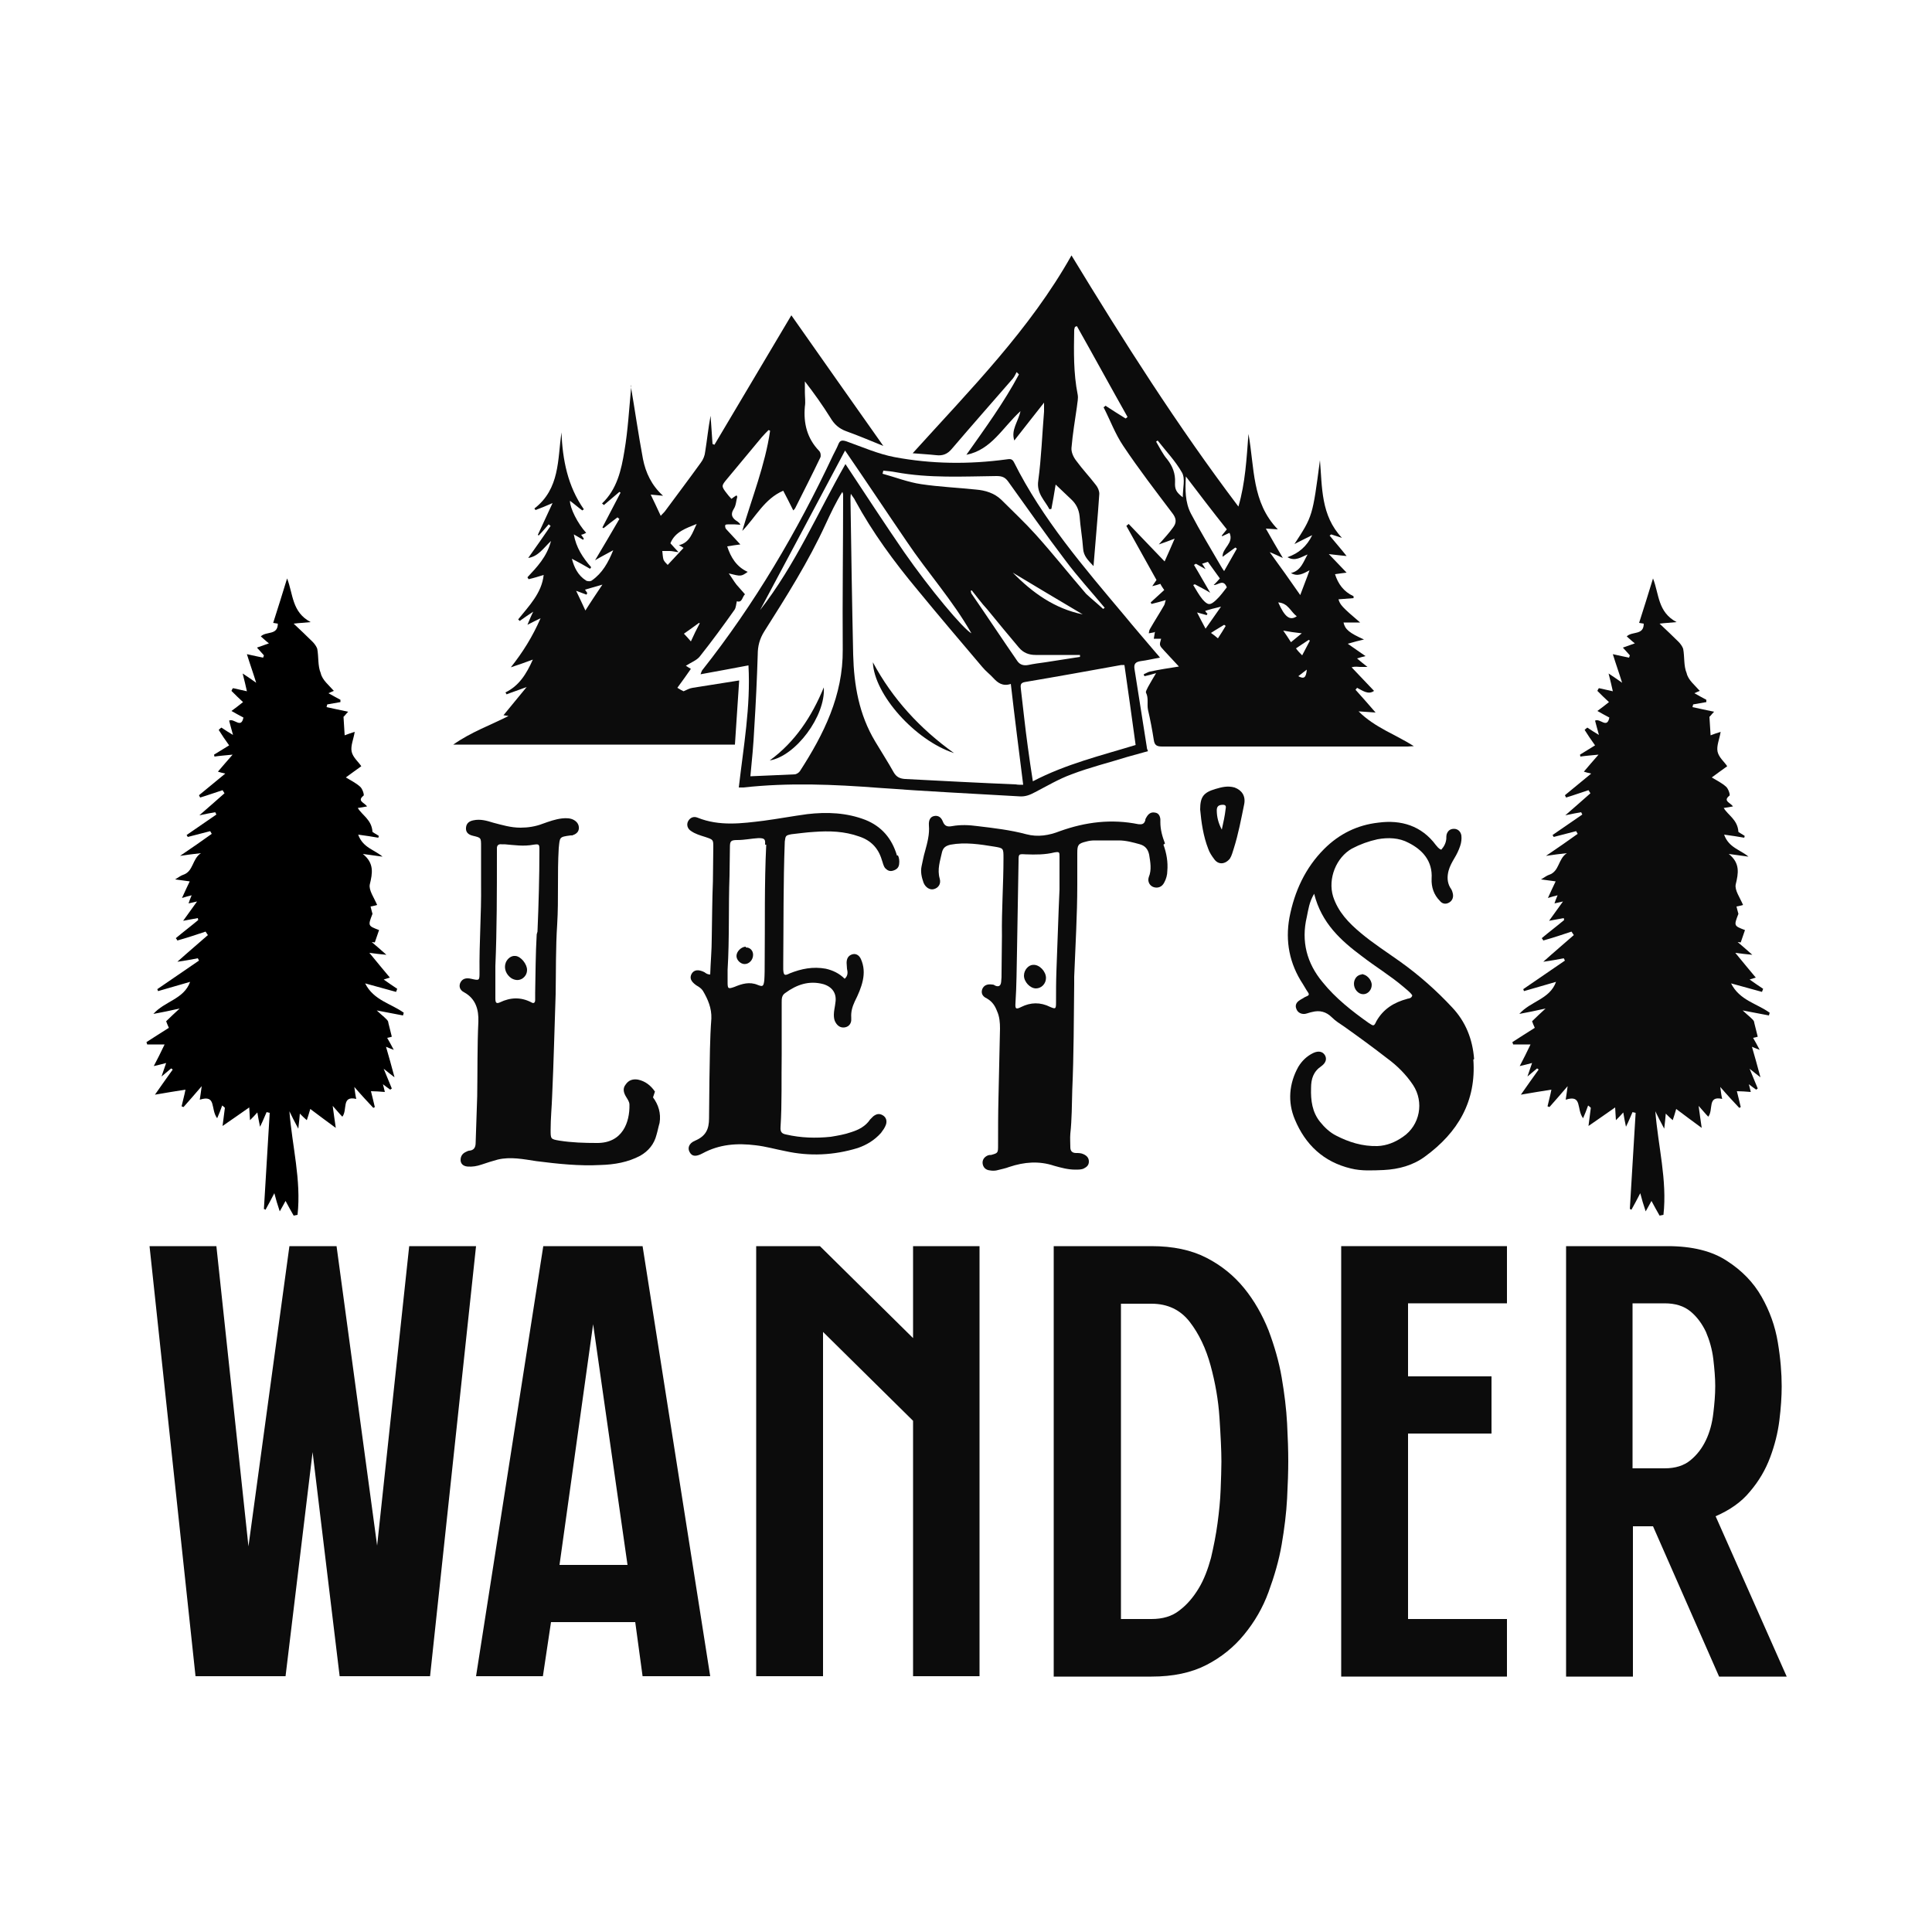 <?xml version="1.0" encoding="utf-8"?>
<!-- Generator: Adobe Illustrator 22.0.0, SVG Export Plug-In . SVG Version: 6.00 Build 0)  -->
<svg version="1.1" id="Layer_1" xmlns="http://www.w3.org/2000/svg" xmlns:xlink="http://www.w3.org/1999/xlink" x="0px" y="0px"
	 viewBox="0 0 500 500" style="enable-background:new 0 0 500 500;" xml:space="preserve">
<style type="text/css">
	.st0{fill:#0C0C0C;}
</style>
<g>
	<path d="M86.4,178.8c-0.3,0.1-0.7,0.3-1.4,0.6c1.2,0.7,2.2,1.2,3.1,1.7c0,0.2,0,0.4,0,0.6c-1.1,0.2-2.2,0.4-3.4,0.6
		c-0.1,0.2-0.1,0.5-0.2,0.7c1.7,0.4,3.4,0.7,5.6,1.2c-0.6,0.6-1,1.2-1.2,1.3c0.1,1.7,0.2,3.2,0.3,4.8c0.8-0.3,1.6-0.6,2.6-0.9
		c-0.3,1.9-1.1,3.6-0.8,5.1c0.3,1.5,1.8,2.7,2.5,3.8c-1.3,0.9-2.6,1.9-4,2.9c1.3,0.8,2.6,1.4,3.7,2.4c0.6,0.5,1.1,2.1,0.9,2.3
		c-1.8,1.4,0.2,1.8,0.9,2.8c-1,0.2-1.7,0.3-2.4,0.4c1.1,1.9,3.6,3,3.8,6.2c0.1,0.1,0.8,0.5,1.6,1c0,0.2,0,0.3-0.1,0.5
		c-1.6-0.3-3.1-0.5-5.2-0.8c1.2,3.4,4.2,3.9,6.3,5.7c-1.5-0.2-3-0.4-5.1-0.7c3,2.4,2.5,5,1.8,7.9c-0.3,1.5,1.1,3.4,1.9,5.3
		c-0.4,0.1-1,0.3-1.7,0.4c0.2,0.7,0.3,1.3,0.5,1.9c-1.2,3.1-1.2,3.1,1.7,4.2c-0.4,1.1-0.7,2.1-1.1,3.2c-0.3,0-0.5-0.1-0.8-0.1
		c1.1,0.9,2.2,1.9,3.8,3.3c-1.9-0.2-3-0.3-4.4-0.5c1.9,2.3,3.6,4.4,5.3,6.4c-0.1,0-0.6,0.2-1.6,0.5c1.3,0.9,2.4,1.7,3.5,2.4
		c-0.1,0.3-0.2,0.5-0.3,0.8c-2.5-0.7-5.1-1.4-8-2.2c2.2,4.4,6.7,5.2,10,7.6c-0.1,0.2-0.1,0.4-0.2,0.7c-2.1-0.4-4.2-0.8-6.8-1.3
		c0.9,0.8,1.4,1.3,1.9,1.7c0.5,0.5,1.1,0.9,1.1,1.5c0.3,1.2,0.6,2.4,0.9,3.6c-0.3,0.1-0.7,0.2-1.2,0.3c0.6,1,1,1.8,1.7,3.1
		c-1-0.4-1.6-0.6-2-0.8c0.7,2.4,1.4,4.9,2.2,7.9c-1-0.8-1.6-1.2-2.8-2.2c0.9,2.2,1.5,3.6,2.1,5.1c-0.1,0.1-0.3,0.2-0.4,0.3
		c-0.6-0.4-1.1-0.8-1.9-1.4c0.2,0.7,0.3,1.2,0.5,2c-1.3-0.1-2.5-0.2-3.6-0.2c0.3,1.3,0.7,2.7,1,4.1c-0.1,0.1-0.3,0.2-0.4,0.2
		c-1.5-1.6-3-3.2-4.9-5.4c0.2,1.5,0.3,2.3,0.5,3.1c-3.9-0.9-2.2,2.8-3.6,4.6c-0.8-0.8-1.4-1.6-2.5-2.8c0.3,2.1,0.5,3.8,0.8,5.7
		c-2.2-1.6-4.2-3.1-6.6-4.9c-0.4,1.4-0.6,2-0.9,2.9c-0.6-0.5-1.1-1-1.8-1.7c-0.1,1.2-0.2,2.2-0.4,3.9c-1-1.9-1.7-3.2-2.3-4.5
		c0.7,9,3.1,17.8,2.1,26.8c-0.3,0.1-0.7,0.1-1,0.2c-0.7-1.2-1.4-2.5-2.1-3.8c-0.4,0.7-0.8,1.5-1.5,2.7c-0.6-1.8-1-3.1-1.4-4.7
		c-0.8,1.6-1.6,3-2.3,4.3c-0.1-0.1-0.2-0.2-0.4-0.2c0.5-8.3,1-16.6,1.5-24.9c-0.3-0.1-0.6-0.1-0.8-0.2c-0.5,1.1-0.9,2.2-1.7,3.8
		c-0.3-1.5-0.5-2.4-0.7-3.7c-0.6,0.7-1.2,1.3-1.9,2c-0.1-1.1-0.1-2-0.2-3.3c-2.4,1.7-4.6,3.2-6.9,4.8c0.2-1.5,0.4-3.1,0.6-4.7
		c-0.2-0.2-0.4-0.4-0.7-0.6c-0.4,1.1-0.8,2.2-1.3,3.3c-1.8-2.4-0.1-6.2-4.5-4.8c0.2-1.1,0.3-2.2,0.5-3.5c-1.7,2-3.2,3.7-4.7,5.4
		c-0.2-0.1-0.4-0.1-0.5-0.2c0.3-1.4,0.7-2.7,1-4.3c-2.6,0.4-5,0.8-7.9,1.3c1.6-2.3,3.1-4.4,4.6-6.5c-0.1-0.1-0.3-0.2-0.4-0.3
		c-0.7,0.6-1.4,1.2-2.5,2.1c0.5-1.4,0.8-2.3,1.2-3.5c-1.1,0.3-1.9,0.5-3.2,0.8c1-1.9,1.8-3.5,2.8-5.6c-1.8,0-3.1,0-4.5,0
		c-0.1-0.2-0.1-0.4-0.2-0.6c1.9-1.2,3.7-2.4,5.8-3.7c-0.3-0.6-0.5-1.2-0.7-1.7c1.1-1.1,2.1-2,3.5-3.3c-2.6,0.6-4.7,1-6.8,1.4
		c2.9-3.3,7.9-3.8,9.5-8.3c-2.8,0.8-5.5,1.6-8.3,2.4c-0.1-0.2-0.1-0.4-0.2-0.5c3.6-2.5,7.2-4.9,10.8-7.4c-0.1-0.2-0.2-0.4-0.3-0.6
		c-1.6,0.3-3.1,0.6-5.3,0.9c2.9-2.6,5.4-4.7,7.9-6.9c-0.2-0.3-0.4-0.6-0.6-0.9c-2.4,0.8-4.8,1.6-7.3,2.3c-0.1-0.2-0.2-0.4-0.4-0.6
		c1.9-1.6,3.9-3.1,5.8-4.7c0-0.2-0.1-0.3-0.1-0.5c-1.1,0.2-2.2,0.4-3.8,0.7c1.3-1.8,2.3-3.2,3.6-5c-1,0.2-1.6,0.4-2.2,0.5
		c0.2-0.6,0.4-1.2,0.8-2.1c-0.9,0.2-1.5,0.4-2.5,0.7c0.7-1.6,1.3-2.8,2-4.3c-1.3-0.2-2.3-0.3-3.8-0.5c1-0.6,1.5-1,2.1-1.2
		c2.7-0.9,2.3-4.1,4.6-5.6c-1.9,0.2-3.4,0.4-5.4,0.7c3.1-2.1,5.7-3.9,8.2-5.7c-0.1-0.2-0.3-0.5-0.4-0.7c-1.9,0.5-3.8,1-5.8,1.5
		c-0.1-0.2-0.2-0.3-0.3-0.5c2.6-1.8,5.1-3.5,7.7-5.3c-0.1-0.2-0.2-0.4-0.3-0.6c-1.1,0.2-2.3,0.4-4.1,0.8c2.5-2.2,4.5-3.9,6.5-5.7
		c-0.2-0.3-0.3-0.5-0.5-0.8c-1.9,0.6-3.8,1.3-5.8,1.9c-0.1-0.2-0.2-0.4-0.3-0.6c2.2-1.8,4.4-3.6,6.8-5.6c-0.9-0.2-1.3-0.3-1.9-0.5
		c1.2-1.4,2.3-2.7,3.8-4.4c-2,0.2-3.4,0.3-4.7,0.5c0-0.2-0.1-0.3-0.1-0.5c1.3-0.8,2.6-1.6,3.9-2.4c-1-1.4-1.9-2.7-2.7-4
		c0.2-0.2,0.4-0.4,0.7-0.6c0.9,0.6,1.8,1.2,3,1.9c-0.4-1.4-0.7-2.6-1-3.7c1.3-0.7,3.1,2.2,3.7-0.8c-1-0.5-2-1.1-3.1-1.7
		c1.1-0.8,2-1.5,3-2.3c-1-0.9-2-1.9-3-2.9c0.1-0.2,0.2-0.5,0.4-0.7c1.1,0.2,2.1,0.5,3.6,0.8c-0.3-1.4-0.6-2.6-1.1-4.6
		c1.5,1,2.4,1.6,3.5,2.4c-0.8-2.6-1.6-4.8-2.4-7.4c1.9,0.4,3.1,0.7,4.2,0.9c0.1-0.2,0.1-0.4,0.2-0.6c-0.5-0.6-1.1-1.2-1.8-2
		c1.1-0.4,2-0.7,3.1-1.1c-0.8-0.6-1.4-1.2-2.1-1.8c1.4-1.4,4.4-0.2,4.4-3.3c-0.6-0.1-1.2-0.2-1.2-0.2c1.2-3.7,2.3-7.3,3.6-11.5
		c1.6,4.1,1.2,8.7,6.1,11.3c-1.9,0.2-2.9,0.2-4.4,0.4c1.8,1.7,3.4,3.2,4.9,4.7c0.5,0.5,1,1.2,1.2,1.8c0.4,2.1,0.1,4.4,0.9,6.3
		C83.4,176,85.1,177.3,86.4,178.8z"/>
	<g>
		<g>
			<g>
				<path class="st0" d="M277.3,66.1c13.5,22.2,27.4,44.1,43.2,65c1.8-6.2,2.1-12.3,2.6-18.8c1.6,8.7,0.8,17.7,7.6,24.7
					c-1-0.1-1.9-0.1-3.1-0.2c1.4,2.5,2.8,4.9,4.4,7.6c-1.1-0.5-2.1-1-3.4-1.5c2.7,3.7,5.2,7.2,7.9,11.1c0.8-2.2,1.6-4.1,2.4-6.4
					c-1.7,0.9-3.1,1.7-4.8,0.7c2.6-0.6,3.2-2.9,4.3-4.8c-1.6,0.6-3.2,1.9-5.2,0.7c2.9-1,5-2.8,6.4-5.7c-1.6,0.8-2.9,1.4-4.6,2.3
					c4.7-7.2,4.7-7.2,6.6-21.7c0.6,7,0.2,14.3,5.7,20.1c-0.9-0.3-1.9-0.6-2.8-0.9c-0.1,0.1-0.2,0.2-0.4,0.3c1.4,1.7,2.9,3.4,4.4,5.3
					c-1.3-0.1-2.7-0.3-4.6-0.5c1.6,1.7,3.1,3.2,4.6,4.8c-0.7,0.1-1.8,0.2-3,0.4c0.8,2.5,2.2,4.5,4.8,5.7c0,0.2,0,0.3,0,0.5
					c-1.3,0.1-2.6,0.2-3.9,0.3c0.4,1.4,0.9,2,5.6,6c-1.7,0-3,0-4.3,0c0.4,1.8,1.5,2.7,5.3,4.4c-1.3,0.3-2.5,0.6-4.2,1.1
					c1.8,1.3,3.2,2.2,4.6,3.2c-0.5,0.1-1.2,0.3-2.2,0.6c0.9,0.8,1.7,1.4,2.7,2.2c-0.8,0-1.4,0-1.9,0c-0.6,0-1.2-0.2-2.2,0.1
					c1.9,2,3.8,4,5.8,6.1c-1.5,1.1-3-0.1-4.4-0.8c-0.1,0.2-0.2,0.3-0.4,0.5c1.7,1.9,3.4,3.8,5.2,5.9c-1.3-0.1-2.7-0.2-4.4-0.3
					c4.2,4.2,9.6,6,14.3,9c-0.5,0-1.1,0.1-1.6,0.1c-21.2,0-42.4,0-63.5,0c-1.4,0-2-0.3-2.2-1.7c-0.4-2.6-0.9-5.2-1.5-7.8
					c-0.3-1.5,0.2-3-0.5-4.4c-0.2-0.3,0.3-1,0.5-1.5c0.6-1.1,1.2-2.1,2.1-3.6c-1.3,0.4-2.1,0.6-3,0.8c-0.1-0.2-0.2-0.3-0.2-0.5
					c0.5-0.2,1.1-0.6,1.6-0.7c2.4-0.5,4.8-0.9,7.5-1.3c-1.4-1.5-2.6-2.8-3.8-4.1c-1.3-1.4-1.3-1.4-0.8-3.1c-0.6,0-1.3,0-1.9,0
					c0.1-0.6,0.2-1.1,0.3-1.8c-0.1,0.1-0.3,0.2-0.5,0.2c-0.4,0.1-0.7,0.1-1.1,0.2c0.1-0.4,0.1-0.8,0.3-1.1c1.2-2.1,2.5-4.1,3.7-6.2
					c0.2-0.4,0.2-0.8,0.4-1.3c-1.3,0.4-2.5,0.7-3.7,1c-0.1-0.1-0.1-0.3-0.2-0.4c1.1-1,2.3-2.1,3.5-3.2c-0.4-0.6-0.7-1-1-1.6
					c-0.6,0.2-1.2,0.4-2.1,0.6c0.5-0.7,0.8-1.2,1.1-1.6c-2.6-4.7-5.2-9.3-7.8-14c0.2-0.2,0.4-0.3,0.6-0.5c3,3.1,6,6.3,9.3,9.7
					c0.9-2,1.7-3.8,2.6-5.9c-1.5,0.6-2.7,1-4.1,1.5c1.5-1.7,2.7-3,3.7-4.4c0.9-1.2,0.9-2.3-0.2-3.7c-4.3-5.7-8.7-11.4-12.7-17.4
					c-2.1-3.1-3.4-6.7-5.1-10c0.2-0.1,0.3-0.2,0.5-0.4c1.7,1.1,3.4,2.2,5.2,3.3c0.2-0.1,0.3-0.2,0.5-0.4
					c-4.4-7.8-8.7-15.7-13.1-23.5c-0.2,0.1-0.3,0.1-0.5,0.2c-0.1,0.3-0.2,0.6-0.2,0.9c-0.1,5.5-0.2,11.1,0.9,16.6
					c0.2,1-0.1,2.1-0.2,3.2c-0.5,3.5-1.1,7-1.4,10.6c-0.1,1.1,0.5,2.4,1.2,3.3c1.6,2.2,3.5,4.2,5.1,6.3c0.5,0.6,0.9,1.5,0.9,2.3
					c-0.4,6.1-1,12.3-1.5,18.7c-1.4-1.5-2.6-2.6-2.7-4.6c-0.2-2.8-0.7-5.5-0.9-8.3c-0.2-1.8-0.9-3.2-2.2-4.4c-1.3-1.2-2.5-2.4-4-3.8
					c-0.4,2.4-0.7,4.3-1.1,6.3c-0.2,0-0.3,0.1-0.5,0.1c-1.2-2.3-3.4-4.1-2.9-7.4c0.8-5.9,1-11.9,1.5-17.9c0-0.6,0-1.2,0-2.3
					c-2.7,3.4-5.1,6.5-7.7,9.8c-0.9-2.8,1-4.8,1.6-7.6c-4.7,4.3-7.5,10-14,11.3c4.8-6.8,9.7-13.5,13.6-20.8
					c-0.2-0.2-0.4-0.4-0.6-0.6c-0.3,0.6-0.6,1.2-1,1.7c-5.3,6.1-10.6,12.1-15.8,18.2c-1.1,1.3-2.3,1.8-4,1.6
					c-1.8-0.2-3.7-0.3-6.1-0.5C251.3,100.6,266.5,85.3,277.3,66.1z M306.9,123.3c-0.2,3.4-0.2,6.7,1.3,9.6c2.4,4.6,5.1,9,7.7,13.5
					c0.2,0.4,0.5,0.8,0.9,1.4c1.2-2.1,2.2-3.9,3.3-5.8c-0.1-0.1-0.2-0.2-0.4-0.3c-1.1,0.8-2.2,1.6-3.3,2.4c-0.1-2.3,3-3.5,1.8-6.2
					c-0.8,0.4-1.4,0.6-1.9,0.9c0-0.1-0.1-0.2-0.1-0.2c0.4-0.5,0.8-1,1.3-1.6C313.9,132.5,310.4,127.9,306.9,123.3z M309.2,151.2
					c-0.1,0.1-0.2,0.1-0.4,0.2c0.8,1.3,1.5,2.6,2.4,3.7c1.4,1.6,2,1.6,3.5,0.2c1.1-1,2-2.3,2.8-3.3c-0.9-2.3-2.3-0.5-3.4-0.6
					c0.6-0.6,1.1-1.1,1.6-1.7c-1.1-1.5-2.1-2.9-3.1-4.3c-0.5,0.2-1,0.3-1.5,0.5c0.3,0.4,0.5,0.7,0.9,1.4c-1.1-0.6-1.8-1-2.5-1.4
					c-0.2,0.1-0.3,0.2-0.5,0.3c1.4,2.3,2.7,4.7,4.2,7.2C311.9,152.6,310.5,151.9,309.2,151.2z M299.6,114c-0.1,0.1-0.3,0.2-0.4,0.3
					c0.9,1.5,1.7,3.2,2.9,4.6c1.4,1.8,2.1,3.7,2,5.9c-0.1,1.8,0.3,2.6,2,3.9c0-2.4,0.7-4.8-0.2-6.4
					C304.2,119.3,301.7,116.7,299.6,114z M316,157c-1.7,0.4-2.9,0.7-4.1,1.1c0.1,0.2,0.3,0.5,0.6,0.7c-0.1,0.1-0.1,0.2-0.2,0.4
					c-0.7-0.2-1.5-0.4-2.5-0.7c0.7,1.4,1.4,2.7,2.2,4.2C313.4,160.7,314.6,159,316,157z M330.8,155.9c1.7,3.8,3,4.8,4.8,3.6
					C334,158.3,333.4,156.1,330.8,155.9z M332.1,163.2c0.7,1,1.3,1.9,2,3c1-0.8,1.7-1.4,2.8-2.3
					C335.1,163.7,333.7,163.5,332.1,163.2z M337,169.6c0.7-1.4,1.4-2.6,2-3.8c-0.1-0.1-0.2-0.1-0.3-0.2c-1.1,0.7-2.1,1.4-3.3,2.2
					C335.9,168.5,336.4,169,337,169.6z M315.2,165.2c0.8-1.2,1.4-2.2,2-3.2c-0.1-0.1-0.2-0.2-0.4-0.3c-1.1,0.7-2.2,1.3-3.4,2.1
					C314.1,164.3,314.5,164.6,315.2,165.2z M336,175c1.5,0.8,2,0.4,2.2-1.7C337.5,173.8,336.8,174.4,336,175z"/>
			</g>
			<g>
				<path class="st0" d="M142.6,140c-2,1.9-3.3,4-5.9,4.4c2-2.8,3.9-5.5,5.8-8.3c-0.2-0.1-0.3-0.3-0.5-0.4c-0.9,1-1.7,2-2.6,2.9
					c-0.1-0.1-0.1-0.1-0.2-0.2c1.2-2.6,2.4-5.2,3.8-8.2c-1.8,0.8-3.1,1.3-4.4,1.8c-0.1-0.1-0.2-0.3-0.3-0.4c6.6-5.1,6-12.6,7-19.7
					c0.3,7.1,1.6,13.9,5.8,19.9c-0.1,0.1-0.3,0.2-0.4,0.3c-1.1-0.8-2.1-1.7-3.2-2.5c0,1.9,2,5.9,4.2,8.3c-0.4,0.2-0.8,0.4-1.3,0.5
					c0.3,0.4,0.5,0.7,0.7,1c-0.1,0.1-0.1,0.2-0.2,0.3c-0.7-0.4-1.5-0.9-2.4-1.4c0.6,3.4,2.3,6,4.5,8.5c-0.1,0.1-0.2,0.3-0.3,0.4
					c-1.5-0.9-3-1.7-4.7-2.6c0.6,2.3,1.6,4.3,3.6,5.6c0.4,0.3,1.3,0.3,1.6,0c2.7-1.9,4.2-4.6,5.5-7.8c-1.8,1-3.4,1.8-4.7,2.6
					c2.1-3.5,4.2-7.1,6.3-10.7c-0.2-0.1-0.3-0.3-0.5-0.4c-1.2,0.9-2.4,1.8-3.6,2.8c-0.1-0.1-0.2-0.1-0.3-0.2c1.6-3,3.1-6,4.7-9
					c-0.1-0.1-0.2-0.1-0.3-0.2c-1.3,1.1-2.7,2.3-4,3.4c-0.2-0.1-0.3-0.3-0.5-0.4c3.9-3.7,5-8.7,5.8-13.6c0.9-5.3,1.2-10.7,1.7-16
					c0-0.4,0.1-0.8-0.1-1.1c1.1,6.4,2,12.8,3.2,19.2c0.7,3.5,2.2,6.8,5.2,9.5c-1-0.1-2.1-0.2-3.2-0.3c0.8,1.7,1.7,3.5,2.6,5.5
					c0.4-0.5,0.8-0.8,1.1-1.2c3.1-4.2,6.2-8.3,9.3-12.6c0.6-0.8,1-1.8,1.1-2.8c0.5-3.1,0.8-6.2,1.4-9.3c0.2,2.4,0.3,4.9,0.5,7.3
					c0.2,0.1,0.3,0.1,0.5,0.2c6.6-11.1,13.2-22.2,19.9-33.5c7.8,11.1,15.6,22.2,23.8,33.8c-3.5-1.4-6.5-2.7-9.6-3.8
					c-1.9-0.7-3.1-1.8-4.1-3.5c-2-3.2-4.2-6.3-6.6-9.4c0,0.9,0,1.8,0,2.8c0,1.2,0.2,2.5,0,3.7c-0.4,4.4,0.6,8.3,3.7,11.5
					c0.4,0.4,0.5,1.3,0.3,1.7c-2.1,4.4-4.3,8.7-6.5,13.1c-0.1,0.2-0.2,0.3-0.5,0.6c-0.9-1.8-1.7-3.4-2.6-5.1
					c-4.9,2.1-7.1,6.8-10.6,10.4c2.5-8.6,5.9-17,7.2-25.9c-0.1-0.1-0.3-0.2-0.4-0.2c-0.6,0.6-1.2,1.2-1.8,1.9
					c-3,3.6-5.9,7.1-8.9,10.7c-1.5,1.8-1.6,1.9-0.1,3.8c0.3,0.4,0.7,0.9,1.2,1.4c0.4-0.3,0.8-0.6,1.3-0.9c0.1,0.1,0.2,0.3,0.2,0.4
					c-0.3,1-0.3,2.2-0.9,3.1c-1,1.6-0.3,2.5,1,3.3c0.2,0.2,0.5,0.3,0.7,0.8c-1-0.1-1.9-0.1-2.9-0.1c-0.4,0-0.9,0-1,0.2
					c-0.1,0.2,0,0.8,0.2,1c1.2,1.3,2.4,2.6,3.7,4c-0.9,0.1-2.2,0.3-3.4,0.5c0.9,2.8,2.4,5.3,5.3,6.6c-1.7,1.2-1.7,1.2-4.9,0.4
					c0.8,1.1,1.3,2,2,2.9c0.7,0.8,1.4,1.6,2.2,2.5c-0.7,0.6-0.7,2.3-2.1,1.8c-0.2,0.7-0.2,1.6-0.6,2.2c-2.9,4.1-5.9,8.2-9,12.1
					c-0.8,1-2.2,1.5-3.6,2.4c0.5,0.3,0.9,0.6,1.3,0.8c-1.2,1.7-2.3,3.3-3.5,4.9c0.6,0.4,1.2,0.7,1.6,0.9c0.9-0.4,1.6-0.8,2.4-0.9
					c3.8-0.6,7.7-1.2,12-1.9c-0.4,5.5-0.7,11-1.1,16.6c-24.4,0-48.4,0-72.9,0c4.7-3.3,9.6-5,14.3-7.4c-0.4-0.1-0.9-0.1-1.3-0.2
					c1.9-2.3,3.8-4.6,6-7.3c-2.1,0.8-3.7,1.3-5.2,1.9c-0.1-0.2-0.2-0.4-0.3-0.5c3.5-1.7,5.4-4.7,7.1-8.5c-2.1,0.8-3.9,1.4-5.7,2
					c3.1-3.9,5.6-7.9,7.7-12.7c-1.2,0.6-2.1,1-3.4,1.7c0.5-1.2,0.9-2.2,1.5-3.4c-1.4,0.9-2.5,1.7-3.5,2.4c-0.1-0.1-0.3-0.3-0.4-0.4
					c2.8-3.5,6.1-6.8,6.6-11.5c-1.3,0.4-2.6,0.8-3.9,1.1c-0.1-0.2-0.2-0.3-0.3-0.5C138.9,146.8,141.5,144.2,142.6,140z M180.3,135.6
					c-2.7,1.1-5.6,2-6.8,5c0.6,0.7,1.2,1.3,2.1,2.3c-1-0.1-1.6-0.3-2.3-0.3c-0.6,0-1.3,0-1.9,0c0.1,0.7,0.1,1.5,0.3,2.2
					c0.2,0.5,0.6,0.9,1.1,1.4c1.4-1.5,2.7-2.9,4.1-4.4c-0.4-0.3-0.8-0.5-1.2-0.7C178.6,140.4,179.2,137.8,180.3,135.6z M149.1,152.9
					c0.8,1.7,1.6,3.3,2.4,5.1c1.5-2.4,2.8-4.3,4.4-6.7c-1.8,0.5-3.1,0.9-4.5,1.3c0.1,0.1,0.3,0.5,0.6,0.9c-0.1,0.1-0.2,0.3-0.2,0.4
					C151,153.6,150.2,153.3,149.1,152.9z M181.1,161.3c-0.1,0-0.2-0.1-0.2-0.1c-1.2,0.9-2.5,1.8-3.9,2.8c0.6,0.6,1.1,1.2,1.8,2
					C179.6,164.2,180.3,162.8,181.1,161.3z"/>
			</g>
			<g>
				<path class="st0" d="M300.2,170.2c-1.8,0.3-3.4,0.7-5,0.9c-1.3,0.2-1.8,0.7-1.6,2c1.1,6.8,2.1,13.5,3.2,20.3
					c0,0.3,0.1,0.5,0.3,1c-1.8,0.5-3.6,1-5.4,1.5c-4.8,1.5-9.7,2.7-14.4,4.5c-3.3,1.2-6.3,3-9.4,4.6c-1.3,0.7-2.5,1.2-4,1.1
					c-12.1-0.7-24.3-1.3-36.4-2.2c-11.7-0.9-23.4-1.4-35.1-0.1c-0.3,0-0.7,0-1.2,0c1.2-10.5,3.1-20.9,2.5-31.6
					c-4.1,0.8-8.1,1.5-12.4,2.3c0.2-0.6,0.3-0.8,0.4-1c13.6-17.2,24.6-35.9,33.9-55.7c0.5-1,1-1.9,1.4-2.9c0.4-1,1-1,2-0.7
					c4.2,1.5,8.3,3.3,12.5,4.1c9.6,1.8,19.2,1.9,28.9,0.6c0.8-0.1,1.5-0.3,2,0.7c7.4,14.8,18.1,27.2,28.6,39.7
					c2.7,3.3,5.5,6.5,8.2,9.7C299.6,169.4,299.8,169.7,300.2,170.2z M264.8,203.1c-1.1-8.8-2.2-17.3-3.2-26.1
					c-2.1,0.7-3.4-0.3-4.5-1.5c-0.9-1-2-1.8-2.9-2.9c-5.6-6.6-11.3-13.3-16.8-20c-6-7.2-11.6-14.8-16.1-23.1
					c-0.2-0.5-0.6-0.9-1.1-1.7c-0.1,0.7-0.1,0.9-0.1,1.2c0.2,13.5,0.4,26.9,0.7,40.4c0.2,7.9,1.5,15.5,5.7,22.5
					c1.6,2.7,3.3,5.3,4.8,8c0.7,1.2,1.6,1.6,2.9,1.7c9.6,0.5,19.1,1,28.7,1.4C263.4,203.1,264,203.1,264.8,203.1z M194.2,200.9
					c4-0.2,7.7-0.3,11.4-0.5c0.5,0,1.1-0.4,1.4-0.8c6.2-9.6,11.2-19.6,11.1-31.5c-0.1-13.4,0.1-26.7,0.1-40.1c0-0.2-0.1-0.4-0.2-0.7
					c-1.7,2.7-3,5.5-4.3,8.3c-4.5,9.8-10.2,18.8-15.9,27.8c-1.2,1.9-1.7,3.8-1.7,6c-0.2,6.4-0.5,12.8-0.9,19.1
					C195,192.7,194.6,196.8,194.2,200.9z M291,172.1c-0.4,0-0.6,0-0.8,0c-8.3,1.5-16.6,3-24.9,4.4c-1.3,0.2-1.2,0.9-1.1,1.8
					c0.6,5,1.1,10,1.8,15c0.4,2.9,0.8,5.8,1.3,8.9c8.6-4.5,17.8-6.7,26.6-9.4C292.9,185.7,292,178.9,291,172.1z M218.8,120.1
					c5.1,7.7,10.1,15.4,15.2,22.8c6.6,9.5,15.3,19.9,17.4,21c-4.9-8.6-11.4-15.8-16.7-23.7c-5.4-7.9-10.7-15.9-16-23.6
					c-7.3,13.8-14.6,27.4-22,41.3C205.9,146.1,211.6,132.7,218.8,120.1z M285.5,157.6c0.1-0.1,0.2-0.2,0.4-0.3
					c-3.4-4.1-7-8-10.2-12.3c-5.1-6.7-9.9-13.6-14.8-20.4c-0.8-1.1-1.6-1.4-3-1.4c-8.7,0.1-17.4,0.6-26.1-1c-1-0.2-2.1-0.3-3.2-0.4
					c-0.1,0.3-0.1,0.5-0.2,0.8c3.3,0.9,6.6,2.2,10,2.7c4.7,0.7,9.4,0.9,14.2,1.4c2.4,0.2,4.7,0.9,6.5,2.6c3,3,6.1,5.9,8.9,9
					c4.5,5,8.7,10.3,13.1,15.4C282.5,155,284.1,156.3,285.5,157.6z M251.5,152.8c-0.1,0-0.2,0.1-0.3,0.1c0.1,0.2,0.1,0.5,0.2,0.7
					c4,5.8,7.9,11.7,11.9,17.5c0.7,1,1.7,1.2,2.8,1c1.4-0.3,2.9-0.5,4.4-0.7c3-0.5,6-0.9,9-1.4c0-0.2,0-0.3,0-0.5
					c-3.8,0-7.7,0-11.5,0c-1.8,0-3.2-0.6-4.3-1.9c-2.8-3.3-5.5-6.6-8.2-9.9C254,156.1,252.8,154.4,251.5,152.8z M262.1,148.2
					c5.1,5.2,10.8,9.3,18.1,10.8C274.1,155.4,268.1,151.8,262.1,148.2z"/>
			</g>
			<g>
				<path class="st0" d="M246.9,194.9c-10.1-3.3-20.7-15.2-21-23.5C231,180.9,238.1,188.6,246.9,194.9z"/>
			</g>
			<g>
				<path class="st0" d="M199.2,196.8c6.6-4.8,10.9-11.4,14-18.9C213.7,185.3,205.9,195.7,199.2,196.8z"/>
			</g>
		</g>
		<g>
			<path class="st0" d="M38.7,322.5H56l8.3,77.7l10.6-77.7h12.2l10.5,77.5l8.3-77.5h17.3l-11.9,111.3H87.9l-7-58l-7,58H50.6
				L38.7,322.5z"/>
			<path class="st0" d="M140.6,322.5h25.7l17.5,111.3h-17.5l-1.9-14h-21.8l-2.1,14h-17.3L140.6,322.5z M162.4,405l-8.9-62.3
				l-8.7,62.3H162.4z"/>
			<path class="st0" d="M195.7,322.5h16.5l24.1,23.8v-23.8h17.2v111.3h-17.2v-66.1l-23.3-23v89.1h-17.3V322.5z"/>
			<path class="st0" d="M272.8,322.5H298c5.6,0,10.3,1,14.2,3c3.9,2,7.1,4.6,9.8,7.9c2.6,3.2,4.7,6.9,6.3,10.9
				c1.5,4,2.7,8.1,3.4,12.2c0.7,4.1,1.2,8.1,1.4,11.9c0.2,3.8,0.3,7,0.3,9.7c0,2.6-0.1,5.9-0.3,9.7c-0.2,3.8-0.7,7.8-1.4,11.9
				c-0.7,4.1-1.9,8.2-3.4,12.3c-1.5,4.1-3.6,7.7-6.3,11c-2.6,3.2-5.9,5.9-9.8,7.9c-3.9,2-8.6,3-14.2,3h-25.3V322.5z M298,419
				c2.9,0,5.3-0.7,7.2-2.2c2-1.5,3.6-3.4,5-5.7c1.4-2.3,2.4-5,3.2-7.9c0.7-3,1.3-6,1.7-9c0.4-3,0.7-5.9,0.8-8.7
				c0.1-2.8,0.2-5.2,0.2-7.2c0-3-0.2-6.7-0.5-11.4c-0.3-4.6-1.1-9.1-2.3-13.5c-1.2-4.4-3-8.2-5.4-11.3c-2.4-3.1-5.7-4.7-9.9-4.7
				h-7.9V419H298z"/>
			<path class="st0" d="M347.1,322.5H390v14.8h-25.6v18.9H386V371h-21.6v48H390v14.9h-42.9V322.5z"/>
			<path class="st0" d="M405.2,322.5h26.4c6.4,0,11.5,1.3,15.3,3.8c3.9,2.5,6.9,5.6,9,9.3c2.1,3.7,3.5,7.6,4.2,11.8
				c0.7,4.2,1,8,1,11.4c0,2.6-0.2,5.6-0.6,8.8c-0.4,3.2-1.2,6.4-2.4,9.6c-1.2,3.2-2.9,6.1-5.2,8.8c-2.2,2.7-5.2,4.8-8.9,6.4
				l18.4,41.5h-17.5L427.8,395h-5.2v38.9h-17.3V322.5z M430.8,380c2.8,0,5-0.7,6.7-2.1c1.7-1.4,3-3.1,4-5.2c1-2.1,1.6-4.4,1.9-6.9
				c0.3-2.5,0.5-4.8,0.5-7.1c0-2.1-0.2-4.4-0.5-7c-0.3-2.5-1-4.9-1.9-7c-1-2.1-2.3-3.9-4-5.3c-1.7-1.4-3.9-2.1-6.7-2.1h-8.3V380
				H430.8z"/>
		</g>
		<g>
			<path class="st0" d="M169,284c1.4,1.9,2.1,4.1,1.7,6.6c-0.3,1-0.5,2.1-0.8,3.1c-0.6,2.4-2.1,4.2-4.2,5.4
				c-3.2,1.7-6.7,2.3-10.3,2.4c-5.5,0.3-11.1-0.3-16.6-1c-3.3-0.5-6.7-1.2-10-0.4c-1.4,0.4-2.8,0.8-4.2,1.3
				c-1.2,0.4-2.3,0.6-3.6,0.5c-1.2-0.1-1.8-0.8-1.8-1.7c0-1,0.5-1.7,1.4-2.1c0.3-0.1,0.5-0.3,0.8-0.3c1.3-0.1,1.7-0.9,1.7-2.1
				c0.1-4,0.3-8,0.4-12c0.1-6.4,0-12.9,0.3-19.3c0.1-3-0.6-5.9-3.7-7.6c-1.2-0.6-1.4-1.7-0.9-2.6c0.5-0.9,1.4-1.2,2.7-0.9
				c2.2,0.5,2.2,0.5,2.2-1.7c-0.1-7.6,0.5-15.1,0.4-22.6c0-3.3,0-6.7,0-10c0-2.2,0-2.2-2.1-2.7c-1.3-0.3-1.9-1-1.8-2.1
				c0.1-1.2,0.9-1.7,1.9-1.9c1.8-0.4,3.5,0.1,5.1,0.6c2.3,0.6,4.6,1.3,7.1,1.3c1.9,0,3.9-0.3,5.7-1c1.7-0.6,3.3-1.2,5.1-1.4
				c1-0.1,2.1-0.1,3,0.4c0.9,0.5,1.4,1.3,1.3,2.3c-0.1,0.9-0.8,1.4-1.7,1.7c-0.1,0-0.3,0-0.4,0c-3,0.4-2.8,0.4-3.1,3.3
				c-0.4,6.6,0,13.1-0.4,19.7c-0.4,6-0.3,12.1-0.4,18.1c-0.3,8.7-0.5,17.5-0.9,26.2c-0.1,3-0.4,5.9-0.4,8.9c0,2.4,0,2.4,2.3,2.8
				c3.2,0.5,6.4,0.6,9.6,0.6c6.8,0.1,8.6-5.5,8.5-9.9c0-0.8-0.5-1.4-0.9-2.1c-0.6-1-0.9-2.1-0.1-3.1c0.8-1.2,1.9-1.5,3.2-1.3
				c1.9,0.4,3.3,1.5,4.4,3.1L169,284z M139.1,241.1c0.3-7.1,0.5-14.2,0.5-21.2c0-1.4-0.1-1.5-1.5-1.3c-2.6,0.5-5,0.1-7.5-0.1
				c-0.3,0-0.5,0-0.8,0c-0.8-0.1-1.2,0.3-1.2,1c0,0.4,0,0.8,0,1.2c0,10,0,20.1-0.4,29.3c0,3.2,0,5.8,0,8.4c0,1.2,0.3,1.4,1.2,1
				c2.7-1.3,5.4-1.4,8.1,0c0.6,0.4,1,0.1,1-0.6c0-0.6,0-1.3,0-1.9c0.1-5,0.1-10,0.4-15.1L139.1,241.1z M133.4,247.4
				c1.4,0.1,3,2.1,3,3.6c0,1-0.5,1.8-1.3,2.3c-0.9,0.5-1.8,0.4-2.7-0.1c-1.4-0.9-2.1-2.6-1.5-4.1c0.4-1,1.4-1.8,2.4-1.7H133.4z"/>
			<path class="st0" d="M232.4,221.4c0.3,0.6,0.4,1.4,0.3,2.2c-0.1,0.9-0.6,1.4-1.5,1.7c-0.9,0.3-1.5,0-2.1-0.6
				c-0.5-0.6-0.6-1.4-0.9-2.2c-0.9-3-2.8-5-5.8-6c-3.9-1.4-7.8-1.5-11.8-1.2c-1.9,0.1-3.9,0.4-5.8,0.6c-1.5,0.3-1.5,0.4-1.7,1.9
				c-0.4,10.5-0.3,21.1-0.4,31.6c0,0.5,0,1,0,1.5c0.1,1.5,0.3,1.7,1.7,1c3-1.2,6-1.8,9.3-1.2c1.8,0.4,3.5,1.2,4.9,2.6
				c0.9-0.8,0.8-1.7,0.6-2.6c0-0.5-0.1-1-0.1-1.5c0-1.2,0.5-1.9,1.4-2.2c0.9-0.3,1.8,0.1,2.3,1.2c0.8,1.8,0.9,3.6,0.5,5.5
				c-0.4,1.9-1.2,3.7-2.1,5.5c-0.6,1.3-1,2.6-0.9,4.1c0,0.3,0,0.5,0,0.8c-0.1,1-0.8,1.7-1.8,1.8c-1,0.1-1.7-0.4-2.2-1.2
				c-0.4-0.6-0.5-1.3-0.5-2.1c0-1,0.3-2.1,0.4-3.1c0.4-2.4-0.8-4.1-3.1-4.8c-3.7-1-6.9,0.1-9.9,2.3c-0.9,0.6-0.9,1.5-0.9,2.4
				c0,4.5,0,9,0,13.5c-0.1,6.3,0.1,12.6-0.3,18.8c-0.1,1.3,0.4,1.7,1.4,1.9c3.9,0.9,7.7,1,11.6,0.6c1.8-0.3,3.6-0.6,5.3-1.2
				c1.9-0.6,3.7-1.5,4.9-3.3c0.3-0.3,0.5-0.5,0.8-0.8c0.8-0.6,1.5-0.8,2.4-0.3s1.2,1.4,0.9,2.4c-0.3,0.9-0.8,1.5-1.3,2.2
				c-1.7,1.9-3.7,3.1-6,3.9c-6.2,1.9-12.5,2.2-18.8,0.8c-2.6-0.5-5-1.2-7.6-1.5c-4.8-0.6-9.4-0.3-13.8,2.1c-1.7,0.9-2.7,0.8-3.3-0.3
				c-0.6-1-0.3-2.3,1.4-3c2.8-1.2,3.6-3,3.6-5.8c0-3.3,0.1-6.7,0.1-10c0.1-5.3,0.1-10.5,0.5-15.8c0.1-2.7-0.9-5-2.2-7.2
				c-0.4-0.6-1-1-1.7-1.4c-1.4-1-1.8-1.9-1.2-3c0.6-1,1.7-1.2,3.3-0.4c0.4,0.3,0.8,0.6,1.5,0.6c0.1-3.2,0.4-6.3,0.4-9.4
				c0.1-4.9,0.1-9.8,0.3-14.7c0-3,0.1-5.9,0.1-8.9c0-1.9,0-1.9-2.1-2.6c-1.3-0.4-2.6-0.8-3.6-1.5c-1-0.6-1.3-1.7-0.8-2.6
				c0.5-0.9,1.4-1.3,2.4-0.9c5.7,2.3,11.5,1.5,17.2,0.8c3.7-0.5,7.5-1.2,11.2-1.7c5.1-0.6,10.2-0.4,15.1,1.5
				c4.2,1.7,6.8,4.8,8.1,9.1V221.4z M198,218.6c0.1-1.4-0.1-1.7-1.7-1.7c-1.8,0.1-3.6,0.5-5.5,0.5c-1.7,0-1.9,0.3-1.9,1.9
				c0,2.4-0.1,4.9-0.1,7.3c-0.3,8.1,0,16.3-0.5,24.4c0,1,0,2.1,0,3.1c0,1.8,0.1,1.9,1.8,1.3c1.9-0.8,3.9-1.4,6-0.5
				c1.3,0.5,1.5,0.4,1.7-1.2c0.1-1.5,0.1-3.1,0.1-4.6c0.1-10.2-0.1-20.3,0.4-30.5L198,218.6z M193.1,245.2c1,0,1.8,0.8,1.8,1.9
				c0,1.3-1,2.4-2.2,2.4c-1,0-2.1-1-2.1-2.1c0-1.2,1.3-2.4,2.4-2.4V245.2z"/>
			<path class="st0" d="M301.1,218.6c0.8,2.2,1.2,4.5,1,6.8c0,1-0.3,2.1-0.8,3c-0.6,1.2-1.7,1.5-2.7,1.2s-1.7-1.4-1.3-2.6
				c0.8-1.9,0.4-3.9,0.1-5.8c-0.3-1.4-1-2.3-2.4-2.7c-1.8-0.5-3.6-1-5.5-1c-2.1,0-4.1,0-6.2,0c-0.8,0-1.5,0.1-2.2,0.3
				c-2.1,0.5-2.3,0.9-2.3,3c0,2.7,0,5.4,0,8.1c0,8-0.5,16-0.8,23.9c0,0.6,0,1.3,0,1.9c-0.1,9.1-0.1,18.3-0.5,27.4
				c-0.1,3.7-0.1,7.6-0.5,11.3c-0.1,1.2,0,2.3,0,3.5c0,1,0.5,1.5,1.5,1.5c0.6,0,1.3,0,1.9,0.3c0.9,0.4,1.4,1,1.4,1.9
				s-0.5,1.4-1.3,1.8c-0.6,0.3-1.4,0.3-2.2,0.3c-1.9,0-3.7-0.5-5.5-1c-3.9-1.3-7.7-1-11.6,0.3c-1,0.4-2.2,0.6-3.3,0.9
				c-0.5,0.1-1.2,0.1-1.7,0c-1.2-0.1-1.8-0.9-1.9-1.8c-0.1-0.9,0.4-1.7,1.4-2.1c0.3-0.1,0.5-0.1,0.8-0.1c1.8-0.5,1.8-0.5,1.8-2.6
				c0-4,0-8,0.1-12c0.1-6,0.3-12.1,0.4-18.1c0-1.5-0.1-3.1-0.8-4.6c-0.5-1.3-1.2-2.4-2.6-3.2c-1.3-0.6-1.5-1.5-1.2-2.4
				c0.4-1,1.3-1.4,2.6-1.2c0.3,0,0.5,0.1,0.8,0.3c1,0.4,1.4-0.1,1.5-1c0.1-0.8,0.1-1.5,0.1-2.3c0-3.2,0.1-6.4,0.1-9.6
				c-0.1-6.7,0.4-13.4,0.4-20.1c0-2.6,0-2.6-2.4-3c-3.7-0.6-7.5-1.2-11.3-0.5c-1.3,0.3-1.9,0.8-2.2,1.9c-0.5,2.3-1.3,4.5-0.6,6.9
				c0.4,1.4-0.4,2.4-1.5,2.7c-1,0.3-2.2-0.4-2.7-1.7c-0.5-1.4-0.8-2.8-0.5-4.2c0.3-1.3,0.5-2.6,0.9-3.9c0.6-2.2,1.2-4.4,1-6.7
				c-0.1-1.4,0.4-2.2,1.3-2.4s1.8,0.1,2.3,1.4c0.5,1.3,1.3,1.4,2.4,1.2c2.2-0.4,4.4-0.3,6.6,0c4.2,0.5,8.5,1,12.6,2.1
				c3,0.8,5.9,0.3,8.7-0.8c6.7-2.4,13.4-3.2,20.3-1.8c0.9,0.1,1.5,0,1.8-1c0-0.3,0.1-0.5,0.3-0.8c0.5-0.9,1.2-1.4,2.2-1.2
				c0.9,0.1,1.3,0.8,1.4,1.7c0,0.3,0,0.5,0,0.8c0,1.9,0.5,3.7,1.2,5.5L301.1,218.6z M274.2,230.8c0-3.6,0-6.3,0-9
				c0-1.3,0-1.4-1.3-1.2c-2.4,0.6-4.9,0.6-7.5,0.5c-1.8-0.1-1.8-0.1-1.8,1.8c-0.1,7.7-0.3,15.4-0.4,23.2c-0.1,4.5-0.1,9-0.4,13.5
				c-0.1,1.5,0.1,1.7,1.5,1c2.4-1.2,4.9-1.3,7.5,0c1.4,0.6,1.5,0.5,1.5-1.2c0-2.7,0-5.4,0.1-8.1c0.3-7.3,0.5-14.7,0.8-21.1
				L274.2,230.8z M270.7,253.1c0,1.5-1.2,2.7-2.6,2.7c-1.5,0-3.1-1.7-3.1-3.3c0-1.5,1.2-2.8,2.4-2.8
				C269,249.6,270.7,251.4,270.7,253.1z"/>
			<path class="st0" d="M322,208.1c-0.8,3.9-1.5,7.7-2.7,11.5c-0.3,0.9-0.5,1.8-1,2.6c-1.2,1.5-3,1.7-4.1,0.1
				c-0.6-0.8-1.2-1.7-1.5-2.6c-1.3-3.3-1.8-6.9-2.1-10.2c0-3.3,0.9-4.4,3.9-5.3c1.7-0.5,3.2-0.9,5-0.4
				C321.4,204.5,322.4,206,322,208.1z M316.1,208.3c-0.9,0.1-1.2,0.6-1.2,1.4c0,1.7,0.4,3.3,1.3,5c0.4-1.8,0.8-3.6,1-5.4
				C317.4,208.4,317,208.2,316.1,208.3z"/>
			<path class="st0" d="M381.3,274.2c0.8,10.8-4,18.9-12.5,25.1c-3.1,2.3-6.8,3.3-10.7,3.5c-2.8,0.1-5.7,0.3-8.5-0.4
				c-7.1-1.7-11.8-6.2-14.5-12.7c-1.9-4.5-1.5-9.3,0.9-13.6c0.9-1.5,2.2-2.8,3.9-3.6c1.3-0.6,2.4-0.4,3,0.6c0.5,0.9,0.3,1.9-0.9,2.8
				c-2.1,1.4-2.7,3.3-2.7,5.7c-0.1,3.2,0.3,6.2,2.3,8.7c1.2,1.5,2.6,2.8,4.2,3.6c3.3,1.7,6.8,2.8,10.7,2.7c2.4-0.1,4.6-1,6.6-2.4
				c4.4-3,5.5-9,2.6-13.4c-1.8-2.7-4.1-5-6.7-6.9c-3.6-2.8-7.3-5.5-11.1-8.2c-1.2-0.8-2.3-1.5-3.2-2.4c-1.5-1.5-3.2-1.9-5.1-1.4
				c-0.6,0.1-1.3,0.4-1.9,0.5c-1,0.1-1.9-0.4-2.2-1.3c-0.4-0.9,0-1.7,0.8-2.2c0.4-0.3,0.9-0.5,1.3-0.8c1.4-0.6,1.4-0.6,0.5-1.9
				c-0.3-0.5-0.6-1-0.9-1.5c-3.5-5.3-4.6-11.1-3.5-17.2c1.3-6.8,4.1-12.9,9-17.8c3.9-3.9,8.6-6.2,14-6.8c5.9-0.8,11.2,0.8,14.9,5.8
				c0.4,0.4,0.6,0.9,1.4,1.2c0.8-0.9,1.2-1.8,1.3-2.8c0-0.4,0-0.8,0.1-1.2c0.3-0.9,0.9-1.4,1.9-1.4c0.9,0,1.7,0.6,1.9,1.7
				c0.1,0.9,0,1.8-0.3,2.7c-0.4,1.2-0.9,2.2-1.5,3.2c-0.6,1-1.2,2.1-1.5,3.2c-0.4,1.5-0.4,3,0.4,4.4c0.3,0.4,0.5,0.8,0.6,1.2
				c0.4,1.2,0,2.2-0.9,2.7c-0.9,0.5-1.8,0.3-2.4-0.5c-1.5-1.5-2.2-3.5-2.1-5.7c0.3-4.6-2.4-7.5-6-9.3c-2.4-1.3-5.3-1.4-8-0.9
				c-2.3,0.5-4.5,1.3-6.6,2.4c-4.1,2.3-6.3,7.8-4.9,12.4c1.3,4,4,6.8,7.1,9.4c3.2,2.7,6.8,5,10.3,7.5c4.9,3.5,9.4,7.5,13.4,11.8
				c3.5,3.7,5.3,8.2,5.7,13.4L381.3,274.2z M364.1,258.5c0.5-0.1,1.2-0.1,1.4-0.9c-0.6-0.9-1.5-1.5-2.4-2.3
				c-3.3-2.8-7.1-5.1-10.6-7.8c-5.5-4.1-10.5-8.6-12.4-16.2c-1.3,2.2-1.5,4.1-1.9,6c-1.5,6.3,0,12,4.1,16.9c3.3,4.1,7.6,7.5,12,10.6
				c1.2,0.8,1.3,0.8,1.9-0.5c1.8-3.2,4.6-4.9,8-5.8L364.1,258.5z M352.3,252.1c1.3,0,2.7,1.4,2.7,2.8c0,1.3-1,2.4-2.2,2.4
				c-1.3,0-2.4-1.3-2.4-2.7c0-1.3,0.9-2.4,2.1-2.4L352.3,252.1z"/>
		</g>
		<g>
			<path class="st0" d="M439.9,178.8c-0.3,0.1-0.7,0.3-1.4,0.6c1.2,0.7,2.2,1.2,3.1,1.7c0,0.2,0,0.4,0,0.6c-1.1,0.2-2.2,0.4-3.4,0.6
				c-0.1,0.2-0.1,0.5-0.2,0.7c1.7,0.4,3.4,0.7,5.6,1.2c-0.6,0.6-1,1.2-1.2,1.3c0.1,1.7,0.2,3.2,0.3,4.8c0.8-0.3,1.6-0.6,2.6-0.9
				c-0.3,1.9-1.1,3.6-0.8,5.1c0.3,1.5,1.8,2.7,2.5,3.8c-1.3,0.9-2.6,1.9-4,2.9c1.3,0.8,2.6,1.4,3.7,2.4c0.6,0.5,1.1,2.1,0.9,2.3
				c-1.8,1.4,0.2,1.8,0.9,2.8c-1,0.2-1.7,0.3-2.4,0.4c1.1,1.9,3.6,3,3.8,6.2c0.1,0.1,0.8,0.5,1.6,1c0,0.2,0,0.3-0.1,0.5
				c-1.6-0.3-3.1-0.5-5.2-0.8c1.2,3.4,4.2,3.9,6.3,5.7c-1.5-0.2-3-0.4-5.1-0.7c3,2.4,2.5,5,1.8,7.9c-0.3,1.5,1.1,3.4,1.9,5.3
				c-0.4,0.1-1,0.3-1.7,0.4c0.2,0.7,0.3,1.3,0.5,1.9c-1.2,3.1-1.2,3.1,1.7,4.2c-0.4,1.1-0.7,2.1-1.1,3.2c-0.3,0-0.5-0.1-0.8-0.1
				c1.1,0.9,2.2,1.9,3.8,3.3c-1.9-0.2-3-0.3-4.4-0.5c1.9,2.3,3.6,4.4,5.3,6.4c-0.1,0-0.6,0.2-1.6,0.5c1.3,0.9,2.4,1.7,3.5,2.4
				c-0.1,0.3-0.2,0.5-0.3,0.8c-2.5-0.7-5.1-1.4-8-2.2c2.2,4.4,6.7,5.2,10,7.6c-0.1,0.2-0.1,0.4-0.2,0.7c-2.1-0.4-4.2-0.8-6.8-1.3
				c0.9,0.8,1.4,1.3,1.9,1.7c0.5,0.5,1.1,0.9,1.1,1.5c0.3,1.2,0.6,2.4,0.9,3.6c-0.3,0.1-0.7,0.2-1.2,0.3c0.6,1,1,1.8,1.7,3.1
				c-1-0.4-1.6-0.6-2-0.8c0.7,2.4,1.4,4.9,2.2,7.9c-1-0.8-1.6-1.2-2.8-2.2c0.9,2.2,1.5,3.6,2.1,5.1c-0.1,0.1-0.3,0.2-0.4,0.3
				c-0.6-0.4-1.1-0.8-1.9-1.4c0.2,0.7,0.3,1.2,0.5,2c-1.3-0.1-2.5-0.2-3.6-0.2c0.3,1.3,0.7,2.7,1,4.1c-0.1,0.1-0.3,0.2-0.4,0.2
				c-1.5-1.6-3-3.2-4.9-5.4c0.2,1.5,0.3,2.3,0.5,3.1c-3.9-0.9-2.2,2.8-3.6,4.6c-0.8-0.8-1.4-1.6-2.5-2.8c0.3,2.1,0.5,3.8,0.8,5.7
				c-2.2-1.6-4.2-3.1-6.6-4.9c-0.4,1.4-0.6,2-0.9,2.9c-0.6-0.5-1.1-1-1.8-1.7c-0.1,1.2-0.2,2.2-0.4,3.9c-1-1.9-1.7-3.2-2.3-4.5
				c0.7,9,3.1,17.8,2.1,26.8c-0.3,0.1-0.7,0.1-1,0.2c-0.7-1.2-1.4-2.5-2.1-3.8c-0.4,0.7-0.8,1.5-1.5,2.7c-0.6-1.8-1-3.1-1.4-4.7
				c-0.8,1.6-1.6,3-2.3,4.3c-0.1-0.1-0.2-0.2-0.4-0.2c0.5-8.3,1-16.6,1.5-24.9c-0.3-0.1-0.6-0.1-0.8-0.2c-0.5,1.1-0.9,2.2-1.7,3.8
				c-0.3-1.5-0.5-2.4-0.7-3.7c-0.6,0.7-1.2,1.3-1.9,2c-0.1-1.1-0.1-2-0.2-3.3c-2.4,1.7-4.6,3.2-6.9,4.8c0.2-1.5,0.4-3.1,0.6-4.7
				c-0.2-0.2-0.4-0.4-0.7-0.6c-0.4,1.1-0.8,2.2-1.3,3.3c-1.8-2.4-0.1-6.2-4.5-4.8c0.2-1.1,0.3-2.2,0.5-3.5c-1.7,2-3.2,3.7-4.7,5.4
				c-0.2-0.1-0.4-0.1-0.5-0.2c0.3-1.4,0.7-2.7,1-4.3c-2.6,0.4-5,0.8-7.9,1.3c1.6-2.3,3.1-4.4,4.6-6.5c-0.1-0.1-0.3-0.2-0.4-0.3
				c-0.7,0.6-1.4,1.2-2.5,2.1c0.5-1.4,0.8-2.3,1.2-3.5c-1.1,0.3-1.9,0.5-3.2,0.8c1-1.9,1.8-3.5,2.8-5.6c-1.8,0-3.1,0-4.5,0
				c-0.1-0.2-0.1-0.4-0.2-0.6c1.9-1.2,3.7-2.4,5.8-3.7c-0.3-0.6-0.5-1.2-0.7-1.7c1.1-1.1,2.1-2,3.5-3.3c-2.6,0.6-4.7,1-6.8,1.4
				c2.9-3.3,7.9-3.8,9.5-8.3c-2.8,0.8-5.5,1.6-8.3,2.4c-0.1-0.2-0.1-0.4-0.2-0.5c3.6-2.5,7.2-4.9,10.8-7.4c-0.1-0.2-0.2-0.4-0.3-0.6
				c-1.6,0.3-3.1,0.6-5.3,0.9c2.9-2.6,5.4-4.7,7.9-6.9c-0.2-0.3-0.4-0.6-0.6-0.9c-2.4,0.8-4.8,1.6-7.3,2.3c-0.1-0.2-0.2-0.4-0.4-0.6
				c1.9-1.6,3.9-3.1,5.8-4.7c0-0.2-0.1-0.3-0.1-0.5c-1.1,0.2-2.2,0.4-3.8,0.7c1.3-1.8,2.3-3.2,3.6-5c-1,0.2-1.6,0.4-2.2,0.5
				c0.2-0.6,0.4-1.2,0.8-2.1c-0.9,0.2-1.5,0.4-2.5,0.7c0.7-1.6,1.3-2.8,2-4.3c-1.3-0.2-2.3-0.3-3.8-0.5c1-0.6,1.5-1,2.1-1.2
				c2.7-0.9,2.3-4.1,4.6-5.6c-1.9,0.2-3.4,0.4-5.4,0.7c3.1-2.1,5.7-3.9,8.2-5.7c-0.1-0.2-0.3-0.5-0.4-0.7c-1.9,0.5-3.8,1-5.8,1.5
				c-0.1-0.2-0.2-0.3-0.3-0.5c2.6-1.8,5.1-3.5,7.7-5.3c-0.1-0.2-0.2-0.4-0.3-0.6c-1.1,0.2-2.3,0.4-4.1,0.8c2.5-2.2,4.5-3.9,6.5-5.7
				c-0.2-0.3-0.3-0.5-0.5-0.8c-1.9,0.6-3.8,1.3-5.8,1.9c-0.1-0.2-0.2-0.4-0.3-0.6c2.2-1.8,4.4-3.6,6.8-5.6c-0.9-0.2-1.3-0.3-1.9-0.5
				c1.2-1.4,2.3-2.7,3.8-4.4c-2,0.2-3.4,0.3-4.7,0.5c0-0.2-0.1-0.3-0.1-0.5c1.3-0.8,2.6-1.6,3.9-2.4c-1-1.4-1.9-2.7-2.7-4
				c0.2-0.2,0.4-0.4,0.7-0.6c0.9,0.6,1.8,1.2,3,1.9c-0.4-1.4-0.7-2.6-1-3.7c1.3-0.7,3.1,2.2,3.7-0.8c-1-0.5-2-1.1-3.1-1.7
				c1.1-0.8,2-1.5,3-2.3c-1-0.9-2-1.9-3-2.9c0.1-0.2,0.2-0.5,0.4-0.7c1.1,0.2,2.1,0.5,3.6,0.8c-0.3-1.4-0.6-2.6-1.1-4.6
				c1.5,1,2.4,1.6,3.5,2.4c-0.8-2.6-1.6-4.8-2.4-7.4c1.9,0.4,3.1,0.7,4.2,0.9c0.1-0.2,0.1-0.4,0.2-0.6c-0.5-0.6-1.1-1.2-1.8-2
				c1.1-0.4,2-0.7,3.1-1.1c-0.8-0.6-1.4-1.2-2.1-1.8c1.4-1.4,4.4-0.2,4.4-3.3c-0.6-0.1-1.2-0.2-1.2-0.2c1.2-3.7,2.3-7.3,3.6-11.5
				c1.6,4.1,1.2,8.7,6.1,11.3c-1.9,0.2-2.9,0.2-4.4,0.4c1.8,1.7,3.4,3.2,4.9,4.7c0.5,0.5,1,1.2,1.2,1.8c0.4,2.1,0.1,4.4,0.9,6.3
				C436.9,176,438.6,177.3,439.9,178.8z"/>
		</g>
	</g>
</g>
</svg>
